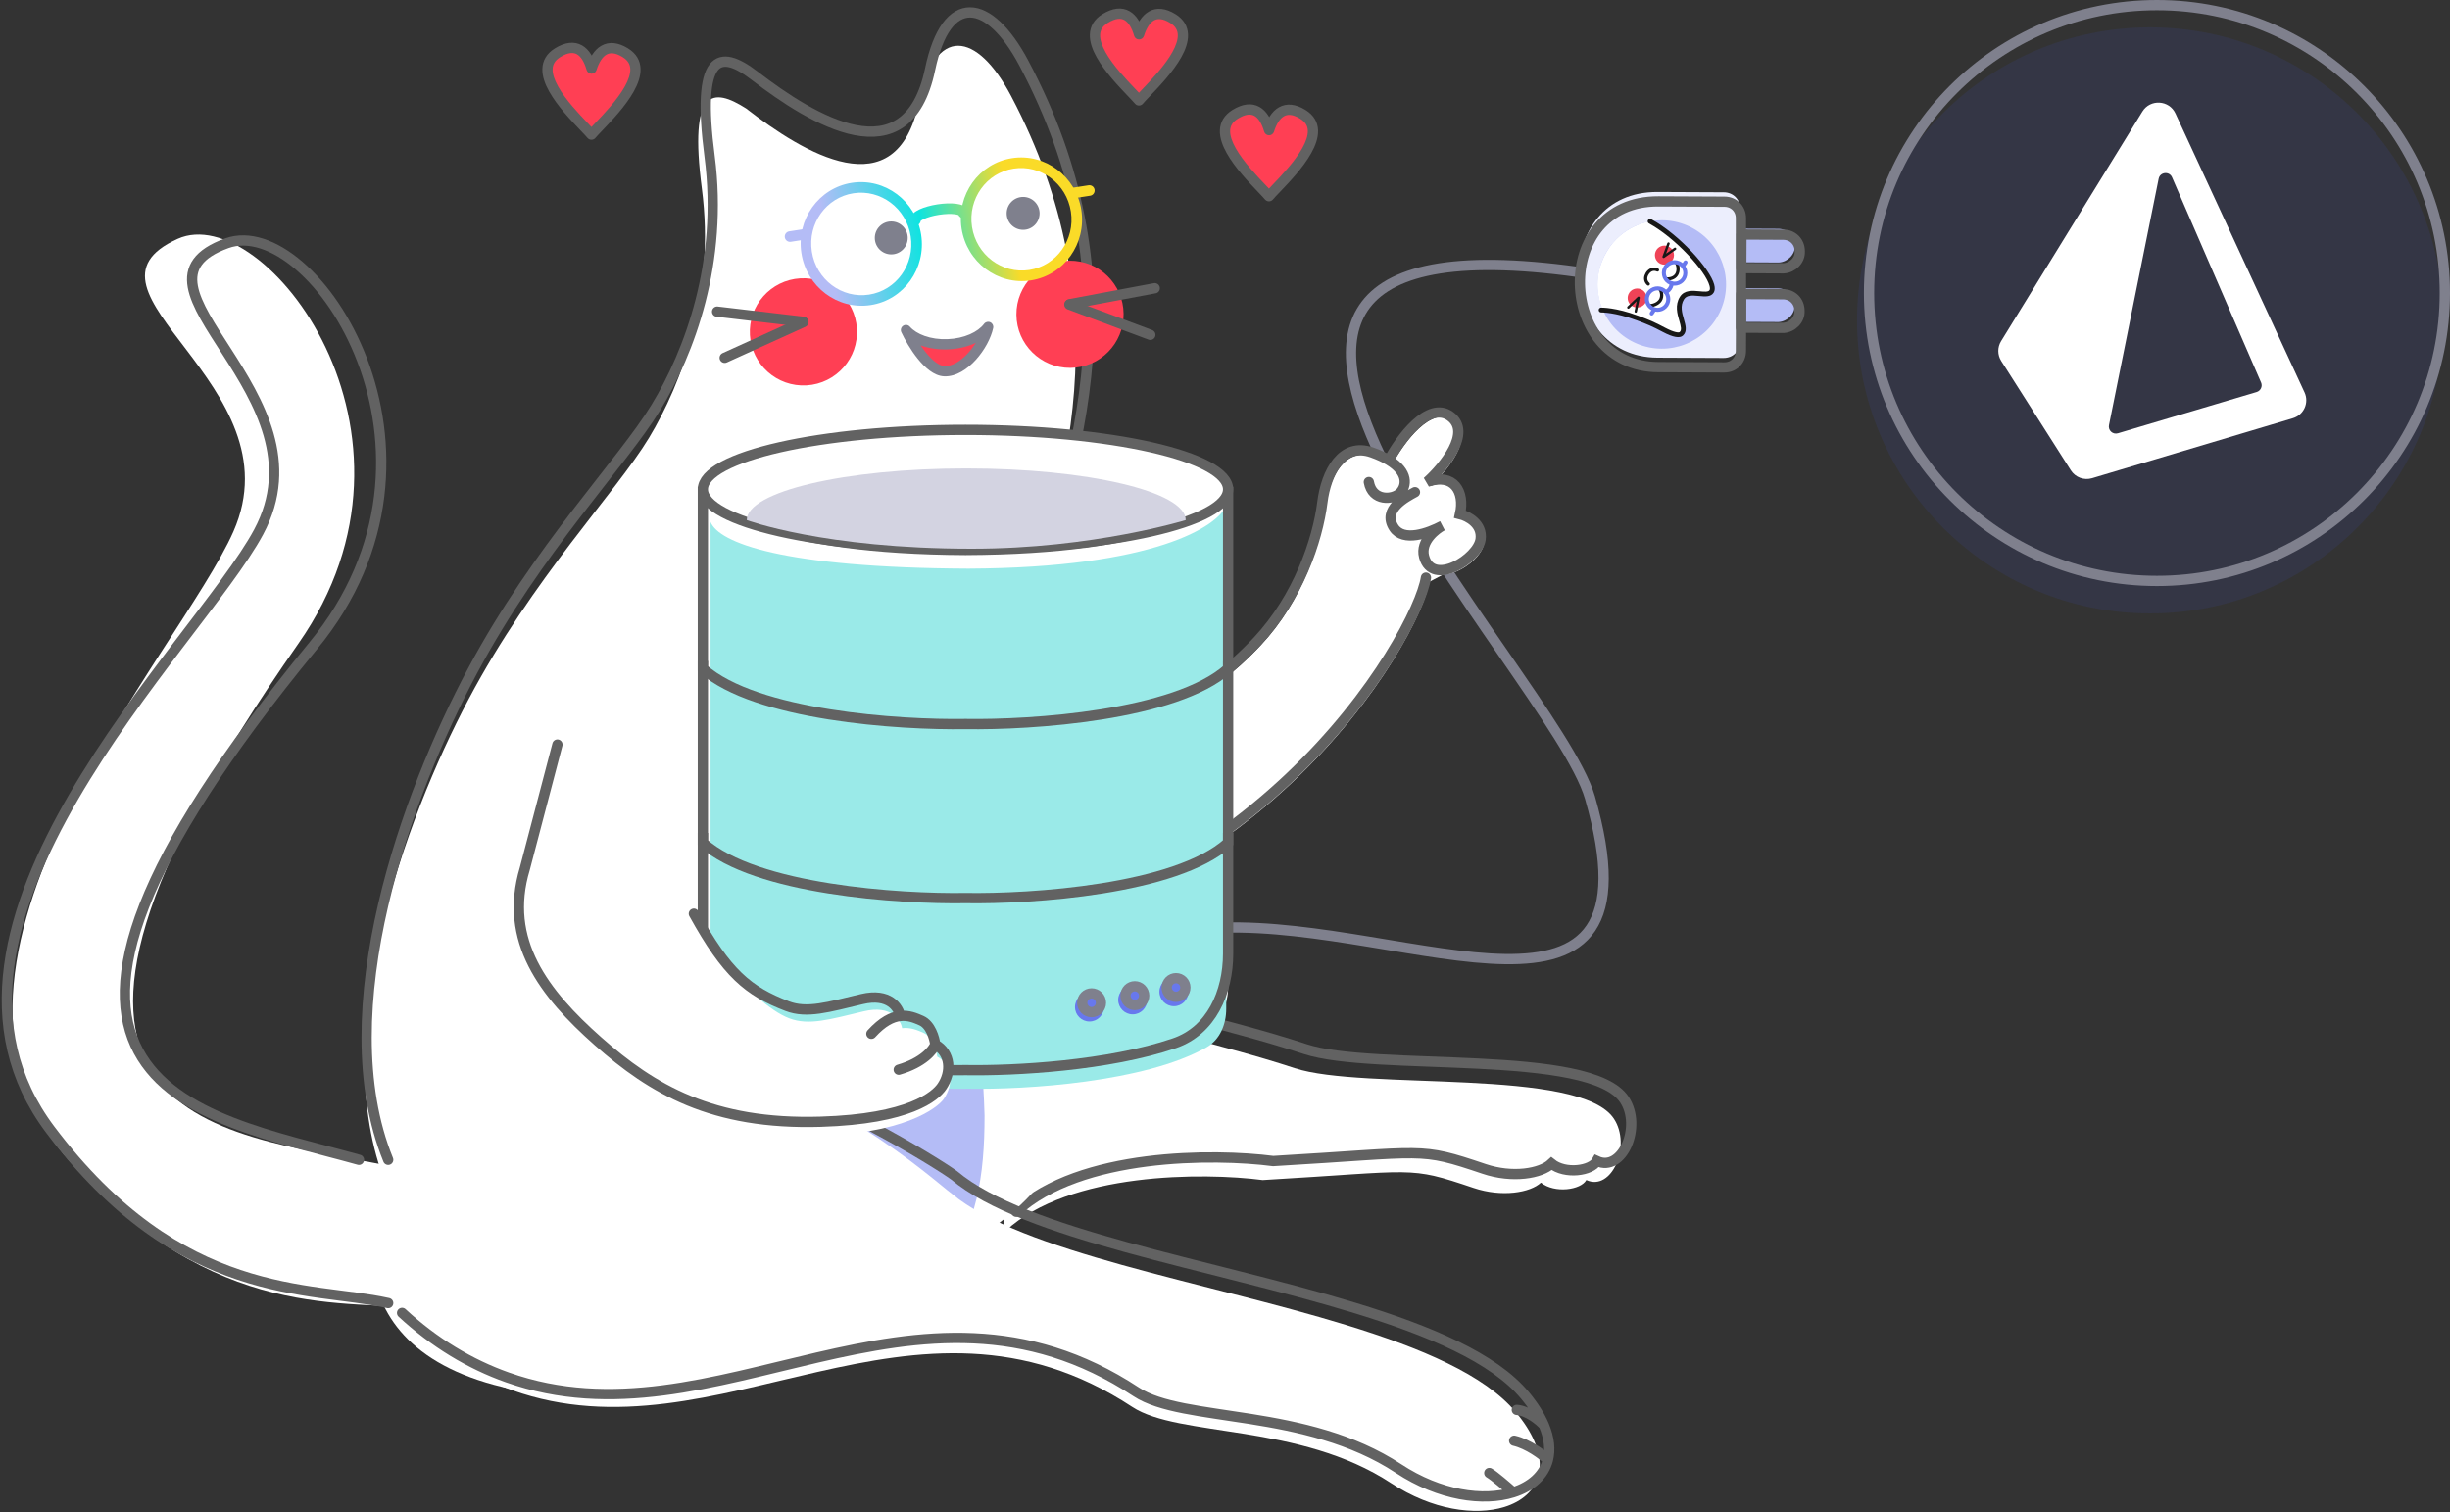 <svg width="358" height="221" viewBox="0 0 358 221" fill="none" xmlns="http://www.w3.org/2000/svg">
<rect x="0" y="0" width="358" height="221" fill="#333333" stroke="none"/>
<path d="M232.336 40C156.499 28.5 226.999 98 232.336 116.57C243.383 155 206.075 134.709 178.592 135.564L178.668 138.023" stroke="#7F808D" stroke-width="1.5" stroke-linecap="round"/>
<path d="M231.8 172.447C235.523 174.167 238.426 167.413 235.831 163.485C230.855 155.954 199.287 159.417 189.173 156.089C165.825 148.406 143.875 148.425 135.279 121.786L146.955 179.862C156.296 171.252 175.882 171.335 184.508 172.452C207.209 171.13 205.645 170.34 215.324 173.601C219.468 174.997 223.616 174.289 225.167 172.827C227.178 174.438 231.002 173.897 231.8 172.447Z" fill="white"/>
<path d="M259.831 42.151C261.21 42.157 262.239 43.196 262.233 44.575C262.313 45.868 261.188 46.983 259.895 47.063L253.69 47.034L253.713 42.123L259.831 42.151Z" fill="#B4BCF6"/>
<path d="M259.87 33.449C261.249 33.455 262.278 34.494 262.272 35.873C262.352 37.166 261.227 38.281 259.934 38.361L253.729 38.332L253.752 33.42L259.87 33.449Z" fill="#B4BCF6"/>
<path d="M254.28 30.522L254.27 32.762L254.287 47.671L254.277 49.912C254.27 51.291 253.231 52.32 251.853 52.314L242.201 52.269C227.364 52.199 226.501 27.98 242.227 28.053L251.878 28.098C252.568 28.101 253.17 28.362 253.599 28.795C254.027 29.228 254.283 29.832 254.28 30.522Z" fill="#ECEEFD"/>
<path d="M254.337 42.971L254.424 42.972M254.424 42.972L260.542 43C261.921 43.007 262.95 44.045 262.944 45.424C263.024 46.717 261.899 47.832 260.606 47.912L254.401 47.883L254.424 42.972Z" stroke="#626262" stroke-width="1.5" stroke-linejoin="round"/>
<path d="M254.378 34.269L254.465 34.269M254.465 34.269L260.583 34.298C261.962 34.304 262.991 35.343 262.985 36.722C263.065 38.015 261.94 39.13 260.647 39.21L254.442 39.181L254.465 34.269Z" stroke="#626262" stroke-width="1.5" stroke-linejoin="round"/>
<path d="M242.334 29.432L251.986 29.477C253.364 29.482 254.394 30.521 254.387 31.901L254.394 49.05L254.384 51.291C254.377 52.67 253.339 53.699 251.96 53.693L242.308 53.648C227.472 53.578 226.608 29.359 242.334 29.432Z" stroke="#626262" stroke-width="1.5"/>
<g clip-path="url(#clip0_4695_2644)">
<path d="M234.215 37.883C236.254 33.121 241.768 30.913 246.53 32.953C251.292 34.992 253.499 40.506 251.46 45.268C249.421 50.03 243.907 52.237 239.145 50.198C234.383 48.159 232.175 42.645 234.215 37.883Z" fill="#B4BCF6"/>
<path d="M234.201 45.302C234.201 45.302 236.037 45.218 239.237 46.412C240.947 47.05 241.664 47.36 243.18 48.163C243.989 48.59 245.264 49.138 245.702 48.741C246.77 47.776 244.563 45.52 245.789 43.538C246.766 41.956 249.479 43.604 250.135 42.539C251.064 41.03 245.676 34.836 241.112 32.337C241.112 32.337 237.01 32.923 234.762 36.804C232.812 40.17 233.355 43.285 234.201 45.302Z" fill="white"/>
<path d="M237.955 43.002C238.027 42.834 238.131 42.682 238.262 42.554C238.393 42.426 238.548 42.325 238.717 42.257C238.887 42.189 239.069 42.155 239.252 42.157C239.435 42.159 239.615 42.197 239.784 42.269C240.123 42.415 240.391 42.69 240.528 43.032C240.665 43.376 240.66 43.759 240.515 44.099C240.369 44.438 240.095 44.705 239.752 44.843C239.41 44.98 239.026 44.975 238.687 44.83C238.347 44.685 238.08 44.411 237.942 44.068C237.805 43.725 237.81 43.342 237.955 43.002Z" fill="#EF4357"/>
<path d="M241.934 36.738C242.08 36.399 242.354 36.131 242.697 35.994C243.039 35.857 243.423 35.861 243.762 36.006C243.93 36.078 244.082 36.182 244.21 36.313C244.338 36.444 244.439 36.599 244.507 36.769C244.575 36.938 244.608 37.12 244.606 37.303C244.604 37.486 244.566 37.666 244.494 37.834C244.422 38.002 244.318 38.155 244.187 38.283C244.056 38.411 243.901 38.511 243.732 38.58C243.562 38.648 243.38 38.682 243.197 38.679C243.014 38.677 242.834 38.639 242.665 38.567C242.326 38.421 242.058 38.147 241.921 37.804C241.784 37.461 241.789 37.078 241.934 36.738Z" fill="#EF4357"/>
<path d="M233.636 45.166C233.616 45.213 233.606 45.263 233.607 45.313C233.608 45.359 233.619 45.406 233.637 45.448C233.656 45.491 233.683 45.529 233.717 45.561C233.751 45.593 233.791 45.618 233.834 45.635C233.878 45.651 233.924 45.659 233.971 45.658C233.997 45.657 236.003 45.633 239.086 46.781C240.739 47.398 241.451 47.7 242.987 48.513C244.455 49.291 245.44 49.468 245.911 49.041C246.569 48.446 246.308 47.539 246.055 46.662C245.775 45.693 245.491 44.695 246.06 43.762C246.452 43.129 247.192 43.152 248.278 43.26C249.122 43.343 249.995 43.43 250.407 42.766C250.587 42.474 250.614 42.078 250.485 41.591C249.867 39.261 245.411 34.294 241.284 32.033C241.244 32.011 241.199 31.997 241.153 31.992C241.107 31.987 241.06 31.991 241.016 32.004C240.971 32.017 240.93 32.039 240.893 32.068C240.857 32.097 240.827 32.133 240.805 32.173C240.76 32.255 240.75 32.352 240.776 32.441C240.803 32.531 240.863 32.607 240.945 32.651C244.827 34.778 249.223 39.59 249.804 41.771C249.879 42.059 249.881 42.279 249.808 42.398C249.628 42.69 249.007 42.627 248.349 42.563C247.354 42.464 246.114 42.341 245.463 43.395C244.725 44.592 245.087 45.851 245.384 46.864C245.628 47.709 245.761 48.241 245.44 48.524C245.308 48.645 244.613 48.58 243.319 47.895C241.749 47.063 241.021 46.755 239.335 46.126C236.108 44.921 234.043 44.956 233.955 44.958C233.887 44.959 233.821 44.978 233.765 45.015C233.708 45.052 233.663 45.105 233.636 45.166Z" fill="#181818"/>
<path d="M237.776 44.869C237.762 44.901 237.758 44.936 237.765 44.97C237.771 45.004 237.787 45.035 237.81 45.06C237.826 45.077 237.846 45.091 237.867 45.101C237.888 45.11 237.912 45.116 237.935 45.116C237.959 45.117 237.982 45.113 238.004 45.105C238.026 45.096 238.046 45.083 238.063 45.067L239.148 44.025L238.846 45.48C238.841 45.503 238.841 45.526 238.845 45.549C238.85 45.572 238.858 45.594 238.871 45.613C238.884 45.632 238.9 45.649 238.92 45.662C238.939 45.675 238.96 45.684 238.983 45.689C239.006 45.694 239.029 45.694 239.052 45.69C239.075 45.685 239.096 45.676 239.116 45.664C239.135 45.651 239.152 45.635 239.165 45.615C239.178 45.596 239.187 45.574 239.191 45.552L239.606 43.546C239.614 43.509 239.61 43.471 239.594 43.437C239.578 43.402 239.552 43.374 239.519 43.356C239.486 43.338 239.449 43.33 239.412 43.335C239.374 43.34 239.34 43.356 239.312 43.382L237.807 44.809C237.793 44.827 237.782 44.847 237.776 44.869Z" fill="#181818"/>
<path d="M243.64 35.526L243.637 35.534L242.924 37.48C242.911 37.515 242.91 37.554 242.92 37.59C242.931 37.626 242.953 37.657 242.982 37.68C243.012 37.703 243.049 37.716 243.086 37.717C243.124 37.717 243.161 37.706 243.191 37.684L244.865 36.504C244.884 36.491 244.9 36.474 244.913 36.454C244.925 36.435 244.934 36.413 244.938 36.39C244.942 36.367 244.941 36.343 244.936 36.321C244.931 36.298 244.921 36.277 244.908 36.258C244.881 36.22 244.84 36.194 244.794 36.186C244.748 36.178 244.701 36.189 244.663 36.215L243.449 37.071L243.968 35.656C243.984 35.612 243.982 35.563 243.962 35.521C243.942 35.479 243.907 35.446 243.863 35.429C243.821 35.414 243.774 35.416 243.733 35.434C243.691 35.452 243.658 35.484 243.64 35.526Z" fill="#181818"/>
<path d="M240.359 40.121C240.235 40.381 240.2 40.675 240.261 40.957C240.321 41.239 240.474 41.493 240.694 41.679C240.717 41.7 240.744 41.715 240.773 41.725C240.803 41.735 240.834 41.74 240.864 41.738C240.895 41.736 240.925 41.728 240.953 41.715C240.981 41.701 241.006 41.682 241.026 41.659C241.047 41.636 241.063 41.609 241.073 41.58C241.083 41.55 241.087 41.52 241.085 41.489C241.083 41.458 241.075 41.428 241.062 41.4C241.048 41.372 241.029 41.347 241.006 41.327C240.635 41 240.606 40.547 240.916 40.078C241.226 39.608 241.653 39.469 242.104 39.674C242.161 39.698 242.226 39.699 242.284 39.676C242.342 39.653 242.388 39.608 242.412 39.55C242.437 39.493 242.438 39.428 242.415 39.37C242.391 39.313 242.346 39.266 242.289 39.242C241.627 38.942 240.947 39.162 240.51 39.813C240.451 39.911 240.401 40.014 240.359 40.121Z" fill="#181818"/>
<path d="M240.737 44.556C240.729 44.571 240.722 44.587 240.717 44.603C240.706 44.664 240.719 44.728 240.754 44.779C240.79 44.83 240.844 44.865 240.905 44.877C241.415 44.967 242.385 44.684 242.814 44.002C243.243 43.32 243.015 42.339 242.648 42.036C242.6 41.997 242.538 41.978 242.476 41.984C242.414 41.99 242.357 42.021 242.317 42.069C242.278 42.117 242.259 42.178 242.265 42.24C242.271 42.302 242.301 42.359 242.348 42.399C242.529 42.548 242.727 43.259 242.416 43.751C242.106 44.243 241.353 44.482 240.988 44.418C240.937 44.41 240.885 44.419 240.839 44.444C240.794 44.469 240.758 44.508 240.737 44.556Z" fill="#181818"/>
<path d="M243.259 40.652C243.25 40.672 243.245 40.693 243.242 40.715C243.238 40.745 243.24 40.777 243.248 40.806C243.256 40.836 243.27 40.864 243.289 40.889C243.308 40.913 243.331 40.934 243.358 40.949C243.385 40.964 243.414 40.974 243.445 40.978C243.883 41.038 244.748 40.944 245.191 40.242C245.592 39.602 245.471 38.616 245.096 38.193C245.075 38.17 245.05 38.152 245.022 38.138C244.994 38.125 244.964 38.118 244.933 38.116C244.902 38.115 244.871 38.12 244.842 38.13C244.812 38.141 244.786 38.157 244.763 38.178C244.74 38.199 244.721 38.224 244.707 38.252C244.694 38.281 244.686 38.311 244.685 38.342C244.683 38.373 244.688 38.405 244.699 38.434C244.71 38.463 244.726 38.49 244.747 38.513C244.973 38.768 245.095 39.521 244.795 39.998C244.477 40.501 243.814 40.558 243.507 40.519C243.457 40.511 243.406 40.52 243.361 40.544C243.316 40.568 243.28 40.606 243.259 40.652Z" fill="#181818"/>
<path d="M242.986 39.154C242.793 39.607 242.787 40.118 242.969 40.576C243.152 41.034 243.508 41.401 243.96 41.596C244.414 41.79 244.926 41.796 245.385 41.612C245.843 41.429 246.21 41.071 246.405 40.618C246.599 40.163 246.605 39.651 246.421 39.193C246.238 38.734 245.88 38.367 245.426 38.172C244.972 37.98 244.461 37.976 244.004 38.16C243.547 38.344 243.181 38.701 242.986 39.154ZM245.87 40.389C245.804 40.543 245.708 40.682 245.588 40.799C245.467 40.916 245.325 41.008 245.169 41.071C245.013 41.133 244.847 41.163 244.679 41.161C244.511 41.158 244.345 41.123 244.191 41.056C243.881 40.923 243.636 40.672 243.51 40.358C243.385 40.044 243.389 39.694 243.521 39.383C243.655 39.072 243.906 38.827 244.22 38.702C244.533 38.576 244.884 38.58 245.195 38.712C245.349 38.778 245.489 38.874 245.607 38.993C245.724 39.113 245.817 39.255 245.88 39.411C245.943 39.566 245.974 39.733 245.972 39.901C245.971 40.068 245.936 40.234 245.87 40.389Z" fill="#6878ED"/>
<path d="M240.497 42.974C240.303 43.428 240.297 43.94 240.481 44.398C240.664 44.857 241.022 45.224 241.475 45.419C241.93 45.612 242.442 45.618 242.9 45.435C243.359 45.251 243.726 44.894 243.921 44.44C244.115 43.986 244.121 43.473 243.937 43.014C243.754 42.556 243.396 42.189 242.942 41.994C242.488 41.8 241.975 41.794 241.517 41.978C241.058 42.161 240.691 42.52 240.497 42.974ZM243.381 44.209C243.247 44.519 242.996 44.764 242.682 44.889C242.368 45.015 242.018 45.011 241.707 44.879C241.396 44.745 241.151 44.494 241.026 44.18C240.9 43.867 240.904 43.516 241.037 43.205C241.17 42.894 241.421 42.649 241.735 42.523C242.049 42.397 242.4 42.401 242.711 42.534C243.022 42.667 243.266 42.919 243.392 43.233C243.517 43.547 243.513 43.898 243.381 44.209Z" fill="#6878ED"/>
<path d="M243.151 42.58C243.133 42.619 243.125 42.662 243.127 42.705C243.128 42.747 243.139 42.789 243.158 42.827C243.176 42.862 243.199 42.893 243.229 42.918C243.258 42.943 243.292 42.962 243.328 42.974C243.365 42.987 243.404 42.991 243.442 42.989C243.48 42.986 243.518 42.975 243.552 42.958C243.945 42.76 244.255 42.431 244.428 42.026C244.503 41.85 244.552 41.663 244.571 41.473C244.578 41.395 244.554 41.318 244.505 41.258C244.455 41.198 244.384 41.16 244.306 41.152C244.268 41.149 244.229 41.152 244.192 41.164C244.155 41.175 244.121 41.193 244.091 41.218C244.061 41.242 244.036 41.272 244.018 41.306C244 41.34 243.989 41.378 243.985 41.416C243.972 41.547 243.94 41.675 243.888 41.795C243.769 42.072 243.557 42.297 243.289 42.433C243.227 42.464 243.178 42.516 243.151 42.58Z" fill="#6878ED"/>
<path d="M245.778 38.607C245.752 38.669 245.747 38.739 245.766 38.804C245.785 38.869 245.825 38.925 245.881 38.964C245.946 39.007 246.025 39.023 246.101 39.007C246.178 38.992 246.245 38.947 246.288 38.882L246.536 38.507C246.557 38.475 246.572 38.439 246.579 38.401C246.587 38.363 246.587 38.325 246.579 38.287C246.571 38.249 246.556 38.213 246.535 38.181C246.513 38.15 246.486 38.122 246.454 38.101C246.389 38.058 246.31 38.042 246.234 38.057C246.157 38.073 246.09 38.118 246.047 38.182L245.799 38.558C245.791 38.574 245.784 38.59 245.778 38.607Z" fill="#6878ED"/>
<path d="M241.081 45.699C241.054 45.761 241.05 45.831 241.069 45.896C241.088 45.961 241.128 46.018 241.184 46.056C241.249 46.099 241.328 46.115 241.404 46.099C241.48 46.084 241.547 46.039 241.591 45.975L241.909 45.494C241.93 45.462 241.945 45.426 241.953 45.388C241.96 45.35 241.96 45.312 241.952 45.274C241.945 45.236 241.93 45.2 241.908 45.169C241.887 45.137 241.859 45.109 241.827 45.088C241.762 45.045 241.683 45.029 241.607 45.045C241.531 45.06 241.464 45.105 241.42 45.169L241.102 45.65C241.093 45.666 241.086 45.682 241.081 45.699Z" fill="#6878ED"/>
</g>
<path d="M200.951 66.735C196.612 65.206 194.263 69.598 193.71 74.046C193.027 79.543 190.187 87.93 184.241 94.289C168.982 110.607 139.798 118.608 127.236 115.075L129.053 139.926C183.511 136.533 207.581 93.194 208.845 85.032L210.937 83.931C213.329 83.963 216.577 81.368 216.832 79.419C217.128 77.156 214.947 76.035 213.82 75.757C214.562 72.432 212.908 69.697 209.034 71.02C211.488 68.807 215.599 63.795 212.408 61.45C209.218 59.106 205.088 64.752 203.422 67.868C202.768 67.471 201.953 67.089 200.951 66.735Z" fill="white"/>
<path d="M126.753 114.459C139.316 117.993 168.499 109.991 183.758 93.673C189.704 87.314 192.545 78.928 193.228 73.43C193.78 68.982 196.13 64.59 200.468 66.12C201.471 66.473 202.286 66.856 202.94 67.252M200.019 70.445C200.531 73.315 203.563 73.057 204.565 72.048C205.585 71.019 205.823 68.999 202.94 67.252M202.94 67.252C204.606 64.136 208.736 58.49 211.926 60.835C215.116 63.179 211.006 68.192 208.551 70.405C212.426 69.081 214.079 71.816 213.337 75.141C214.465 75.419 216.646 76.541 216.35 78.804C215.98 81.632 209.302 85.823 208.095 81.362C207.472 79.062 209.967 77.24 210.767 76.835C208.671 77.949 205.058 79.236 203.675 77.114C201.929 74.436 205.464 72.634 206.76 71.925" stroke="#626262" stroke-width="1.5" stroke-linecap="round"/>
<path d="M208.364 84.415C207.1 92.578 183.03 135.917 128.572 139.31" stroke="#626262" stroke-width="1.5" stroke-linecap="round"/>
<path d="M25.98 34.898C38.54 29.244 65.163 63.217 43.627 94.013C-5.485 164.243 31.365 165.38 56.486 170.293L62.388 191.336C50.781 189.7 31.506 193.761 9.955 169.419C-15.524 140.641 26.312 95.373 34.108 77.678C43.611 56.111 8.913 42.58 25.98 34.898Z" fill="white"/>
<path d="M136.816 119.003C145.412 145.642 167.362 145.623 190.71 153.306C200.824 156.634 232.392 153.172 237.368 160.703C239.963 164.63 237.06 171.384 233.337 169.664C232.539 171.114 228.715 171.655 226.704 170.045C225.154 171.507 221.005 172.214 216.861 170.818C207.183 167.558 208.746 168.348 186.045 169.67C177.419 168.552 157.833 168.469 148.492 177.08" stroke="#626262" stroke-width="1.5" stroke-linecap="round"/>
<path d="M147.756 14.047C142.748 4.546 136.614 3.628 134.267 14.952C130.994 30.742 117.378 22.319 109.016 15.846C104.173 12.776 100.64 12.773 102.556 27.547C104.546 42.88 99.685 55.949 94.838 63.975C89.992 72.001 77.873 84.441 68.483 102.161C59.094 119.882 47.668 151.425 56.395 173.055C51.322 184.545 52.308 206.848 96.834 204.141C123.521 191.092 165.036 176.232 152.492 159.66C138.836 133.982 143.316 106.393 147.799 93.953C155.973 71.269 164.056 44.971 147.756 14.047Z" fill="white"/>
<path d="M56.725 190.427L56.578 190.395C45.434 187.919 26.412 190.395 7.345 165.086C-15.195 135.166 28.872 94.355 37.79 77.749C48.66 57.51 16.007 41.706 33.161 35.542C45.786 31.005 69.042 66.063 45.786 94.355C-7.249 158.875 28.439 162.795 52.453 169.488M149.606 89.736C157.92 66.875 166.145 40.374 149.606 9.224C144.524 -0.347 138.295 -1.269 135.905 10.143C132.567 26.08 118.732 17.563 110.257 11.057C105.017 7.035 101.751 7.965 103.69 22.851C105.702 38.299 100.758 51.47 95.831 59.56C90.905 67.65 78.588 80.19 69.042 98.05C59.496 115.91 47.873 147.699 56.725 169.488" stroke="#626262" stroke-width="1.5" stroke-linecap="round"/>
<circle cx="7.831" cy="7.831" r="7.831" transform="matrix(-1 0.008 0.008 1 164.121 38.035)" fill="#FF3F54"/>
<path d="M168.089 48.931L156.258 44.506" stroke="#626262" stroke-width="1.5" stroke-linecap="round"/>
<path d="M168.735 42.122L156.32 44.45" stroke="#626262" stroke-width="1.5" stroke-linecap="round"/>
<circle cx="117.399" cy="48.496" r="7.831" transform="rotate(-3.443 117.399 48.496)" fill="#FF3F54"/>
<path d="M105.896 52.287L117.399 47.066" stroke="#626262" stroke-width="1.5" stroke-linecap="round"/>
<path d="M104.788 45.542L117.333 47.018" stroke="#626262" stroke-width="1.5" stroke-linecap="round"/>
<path d="M123.542 163.022C134.936 171.029 136.729 187.496 137.707 186.117C142.759 178.989 143.866 171.923 143.866 163.022C143.702 157.037 143.092 150.736 142.169 144.586C114.594 153.997 107.908 150.275 108.372 151.511C111.279 159.266 120.695 161.021 123.542 163.022Z" fill="#B4BCF6"/>
<circle cx="130.236" cy="34.771" r="2.406" fill="#7F808D"/>
<circle cx="149.504" cy="31.184" r="2.406" fill="#7F808D"/>
<path fill-rule="evenodd" clip-rule="evenodd" d="M114.681 34.69C114.616 34.269 114.905 33.875 115.326 33.81L117.667 33.45C118.088 33.385 118.483 33.674 118.547 34.095C118.612 34.517 118.323 34.911 117.902 34.975L115.561 35.336C115.14 35.401 114.746 35.112 114.681 34.69Z" fill="url(#paint0_linear_4695_2644)"/>
<path fill-rule="evenodd" clip-rule="evenodd" d="M156.079 28.317C156.014 27.895 156.303 27.501 156.724 27.436L159.065 27.076C159.486 27.011 159.881 27.3 159.945 27.721C160.01 28.143 159.721 28.537 159.3 28.602L156.959 28.962C156.538 29.027 156.144 28.738 156.079 28.317Z" fill="url(#paint1_linear_4695_2644)"/>
<path fill-rule="evenodd" clip-rule="evenodd" d="M124.712 28.242C120.739 28.854 117.997 32.654 118.629 36.761C119.261 40.868 123.02 43.667 126.992 43.055C130.965 42.444 133.707 38.644 133.075 34.537C132.443 30.43 128.685 27.631 124.712 28.242ZM117.103 36.996C116.346 32.079 119.629 27.463 124.477 26.716C129.325 25.97 133.844 29.385 134.601 34.302C135.358 39.218 132.075 43.835 127.227 44.581C122.379 45.327 117.86 41.912 117.103 36.996Z" fill="url(#paint2_linear_4695_2644)"/>
<path fill-rule="evenodd" clip-rule="evenodd" d="M148.118 24.639C144.145 25.25 141.403 29.05 142.035 33.157C142.668 37.264 146.426 40.063 150.399 39.452C154.372 38.84 157.114 35.04 156.481 30.933C155.849 26.826 152.091 24.027 148.118 24.639ZM140.51 33.392C139.753 28.475 143.035 23.859 147.883 23.113C152.731 22.366 157.25 25.781 158.007 30.698C158.764 35.615 155.482 40.231 150.634 40.977C145.786 41.724 141.267 38.309 140.51 33.392Z" fill="url(#paint3_linear_4695_2644)"/>
<path fill-rule="evenodd" clip-rule="evenodd" d="M134.538 32.281C134.492 32.61 134.236 32.884 133.891 32.937C133.47 33.002 133.076 32.713 133.011 32.291C132.93 31.769 133.239 31.382 133.459 31.175C133.702 30.948 134.022 30.759 134.36 30.602C135.046 30.284 135.975 30.02 136.989 29.864C138.003 29.708 138.968 29.68 139.718 29.778C140.087 29.826 140.45 29.909 140.749 30.053C141.021 30.183 141.432 30.46 141.513 30.982C141.578 31.404 141.289 31.798 140.867 31.863C140.522 31.916 140.196 31.732 140.053 31.432C139.955 31.391 139.781 31.343 139.519 31.308C138.95 31.235 138.136 31.25 137.224 31.39C136.311 31.53 135.531 31.761 135.01 32.003C134.77 32.114 134.619 32.212 134.538 32.281ZM134.483 32.336C134.483 32.336 134.485 32.333 134.49 32.327C134.486 32.332 134.483 32.336 134.483 32.336ZM140.122 31.467C140.122 31.467 140.118 31.465 140.112 31.461C140.119 31.465 140.122 31.467 140.122 31.467Z" fill="url(#paint4_linear_4695_2644)"/>
<path d="M144.395 47.775C143.335 49.186 141.099 50.211 138.477 50.31C135.855 50.409 133.547 49.557 132.384 48.23C133.304 50.199 135.714 54.16 137.998 54.248C140.853 54.36 143.816 50.469 144.395 47.775Z" fill="#FF3F54"/>
<path d="M144.395 47.775L143.795 47.325C144.006 47.043 144.385 46.946 144.706 47.093C145.026 47.239 145.202 47.588 145.128 47.932L144.395 47.775ZM132.384 48.23L131.705 48.547C131.547 48.209 131.662 47.806 131.974 47.602C132.287 47.398 132.702 47.455 132.948 47.735L132.384 48.23ZM137.998 54.248L137.969 54.998L137.998 54.248ZM138.448 49.56C140.929 49.466 142.915 48.497 143.795 47.325L144.994 48.225C143.756 49.875 141.269 50.955 138.505 51.059L138.448 49.56ZM132.948 47.735C133.915 48.838 135.968 49.654 138.448 49.56L138.505 51.059C135.741 51.164 133.18 50.276 131.82 48.724L132.948 47.735ZM133.064 47.912C133.505 48.857 134.308 50.285 135.264 51.474C135.742 52.069 136.24 52.581 136.732 52.944C137.229 53.311 137.664 53.485 138.027 53.499L137.969 54.998C137.19 54.968 136.467 54.613 135.841 54.151C135.21 53.685 134.62 53.067 134.095 52.414C133.045 51.109 132.183 49.571 131.705 48.547L133.064 47.912ZM138.027 53.499C139.119 53.542 140.374 52.8 141.493 51.561C142.593 50.343 143.405 48.812 143.661 47.617L145.128 47.932C144.805 49.433 143.846 51.194 142.606 52.566C141.386 53.918 139.732 55.067 137.969 54.998L138.027 53.499Z" fill="#7F808D"/>
<path d="M196.796 193.659C207.662 196.998 216.941 200.919 221.47 206.336C222.741 207.857 223.638 209.29 224.209 210.62C225.015 212.497 225.17 214.167 224.812 215.585C224.248 217.819 222.408 219.426 219.823 220.226C215.549 221.548 209.241 220.664 203.298 216.757C189.864 207.925 172.262 210.08 165.452 205.603C133.319 184.479 105.095 213.916 74.831 203.154C69.42 201.231 64.259 198.122 59.614 193.843L102.088 156.681C119.334 156.752 136.657 172.689 139.073 174.438C149.296 182.996 175.964 187.258 196.796 193.659Z" fill="white"/>
<path d="M102.705 97.305V70.741C103.923 73.764 113.303 79.844 141.08 79.974C168.856 79.844 178.237 73.764 179.455 70.741V97.305C171.78 104.173 150.674 105.567 141.08 105.405C131.486 105.567 110.38 104.173 102.705 97.305Z" fill="white"/>
<path d="M102.705 122.745V96.18C103.923 99.203 113.303 105.283 141.08 105.413C168.856 105.283 178.237 99.203 179.455 96.18V122.745C171.78 129.612 150.674 131.006 141.08 130.844C131.486 131.006 110.38 129.612 102.705 122.745Z" fill="white"/>
<path d="M102.705 144.295V121.316C103.923 124.339 113.303 130.419 141.08 130.549C168.856 130.419 178.237 124.339 179.455 121.316V144.295C179.455 146.576 178.516 148.813 176.523 149.923C167.346 155.032 149.635 156.124 141.08 155.979C132.524 156.124 114.814 155.032 105.637 149.923C103.644 148.813 102.705 146.576 102.705 144.295Z" fill="white"/>
<path d="M141.504 83.102C114.234 82.972 105.024 79.298 103.828 76.275V99.308V125.872V147.423C103.828 149.704 104.75 151.941 106.707 153.051C115.717 158.16 133.105 159.252 141.504 159.107C149.903 159.252 167.291 158.16 176.301 153.051C178.258 151.941 179.18 149.704 179.18 147.423V124.444V100.433V73.869C177.984 76.892 168.774 82.972 141.504 83.102Z" fill="#9AEAE8"/>
<path d="M102.705 97.706V71.141C103.923 74.165 113.304 80.244 141.08 80.374C168.857 80.244 178.237 74.165 179.456 71.141V97.706C171.781 104.574 150.674 105.967 141.08 105.805C131.487 105.967 110.38 104.574 102.705 97.706Z" stroke="#626262" stroke-width="1.5"/>
<path d="M102.705 96.579V123.144C110.38 130.012 131.487 131.405 141.08 131.243C150.674 131.405 171.781 130.012 179.456 123.144V96.579" stroke="#626262" stroke-width="1.5"/>
<path d="M102.705 121.717V139.34C102.705 145.03 105.167 150.612 110.55 152.454C120.176 155.747 133.875 156.502 141.08 156.381C148.286 156.502 161.985 155.747 171.611 152.454C176.994 150.612 179.456 145.03 179.456 139.34V121.717" stroke="#626262" stroke-width="1.5"/>
<ellipse cx="141.08" cy="71.51" rx="38.375" ry="8.693" fill="white" stroke="#626262" stroke-width="1.5"/>
<path d="M173.262 76.003C173.262 76.003 159.71 80.192 141.998 80.192C120.341 80.192 109.121 76.003 109.121 76.003C109.121 71.834 123.479 68.455 141.191 68.455C158.903 68.455 173.262 71.834 173.262 76.003Z" fill="#D3D3E1"/>
<circle cx="2.118" cy="2.118" r="2.118" transform="matrix(-1 0 0 1 173.654 142.81)" fill="#6878ED"/>
<circle cx="2.118" cy="2.118" r="2.118" transform="matrix(-1 0 0 1 167.633 144)" fill="#6878ED"/>
<circle cx="2.118" cy="2.118" r="2.118" transform="matrix(-1 0 0 1 161.318 145.041)" fill="#6878ED"/>
<circle cx="2.118" cy="2.118" r="1.368" transform="matrix(-1 0 0 1 173.963 142.193)" fill="#6878ED" stroke="#7F808D" stroke-width="1.5"/>
<circle cx="2.118" cy="2.118" r="1.368" transform="matrix(-1 0 0 1 167.943 143.381)" fill="#6878ED" stroke="#7F808D" stroke-width="1.5"/>
<circle cx="2.118" cy="2.118" r="1.368" transform="matrix(-1 0 0 1 161.627 144.422)" fill="#6878ED" stroke="#7F808D" stroke-width="1.5"/>
<path d="M58.755 191.864C63.447 196.205 68.668 199.351 74.147 201.289C104.792 212.13 133.536 182.013 166.034 203.406C172.921 207.94 190.779 205.67 204.366 214.615C210.376 218.571 216.77 219.446 221.109 218.081M221.109 218.081C220.247 217.31 218.342 215.666 217.619 215.257M221.109 218.081C223.734 217.255 225.607 215.61 226.188 213.33M226.188 213.33C225.397 212.599 223.303 211.016 221.253 210.539M226.188 213.33C226.557 211.884 226.406 210.183 225.597 208.273M225.597 208.273C225.024 206.92 224.12 205.463 222.837 203.918C218.267 198.417 208.874 194.46 197.869 191.103C176.77 184.666 149.745 180.434 139.413 171.755C136.971 169.983 120.453 159.558 101.982 153.814M225.597 208.273C224.972 207.591 223.305 206.188 221.64 206.035" stroke="#626262" stroke-width="1.5" stroke-linecap="round"/>
<path d="M118.817 165.936C108.413 165.99 94.052 160.292 85.135 150.478C76.218 140.664 79.737 131.857 79.737 131.857C85.453 126.678 98.79 120.743 99.257 126.202C100 134.877 109.615 146.63 115.327 148.812C118.212 149.914 121.269 148.965 126.239 147.782C130.214 146.837 131.616 149.035 131.82 150.253C133.048 150.111 134.065 150.548 134.927 150.929C136.282 151.529 136.843 153.498 136.954 154.408C139.24 155.677 139.361 158.468 137.921 160.577C136.983 161.949 131.821 165.868 118.817 165.936Z" fill="white"/>
<path d="M136.662 152.629C138.948 153.897 139.07 156.688 137.629 158.797C136.692 160.17 132.928 163.534 119.93 163.925C104.06 164.404 95.277 159.157 87.386 152.166C79.494 145.175 73.522 137.436 76.685 126.956L81.453 108.809M136.662 152.629C136.373 153.428 134.9 155.285 131.326 156.322M136.662 152.629C136.551 151.719 135.991 149.749 134.635 149.15C133.773 148.768 132.756 148.331 131.528 148.473M131.528 148.473C130.342 148.61 128.959 149.288 127.328 151.078M131.528 148.473C131.324 147.256 129.923 145.057 125.947 146.003C120.978 147.185 117.921 148.135 115.035 147.032C109.323 144.85 106.206 142.233 101.39 133.524" stroke="#626262" stroke-width="1.5" stroke-linecap="round"/>
<circle cx="42.821" cy="42.821" r="42.821" transform="matrix(-1 0 0 1 357 4)" fill="#343645"/>
<path fill-rule="evenodd" clip-rule="evenodd" d="M292.427 52.752C291.866 51.869 291.857 50.745 292.405 49.854L313.048 16.308C314.196 14.442 316.969 14.605 317.888 16.592L336.746 57.347C337.446 58.859 336.641 60.638 335.04 61.117L305.704 69.884C304.524 70.237 303.252 69.764 302.593 68.727L292.427 52.752ZM315.43 26.116C315.629 25.129 316.986 24.987 317.387 25.911L330.395 55.898C330.64 56.463 330.335 57.114 329.743 57.29L309.475 63.318C308.73 63.539 308.016 62.891 308.169 62.131L315.43 26.116Z" fill="white"/>
<circle cx="42.821" cy="42.821" r="42.071" transform="matrix(-1 0 0 1 358 0)" stroke="#7F808D" stroke-width="1.5"/>
<path fill-rule="evenodd" clip-rule="evenodd" d="M86.427 19.672C86.426 19.673 86.426 19.674 86.425 19.676C86.191 19.394 85.811 18.997 85.352 18.516C82.713 15.754 77.42 10.211 81.482 7.707C84.135 6.071 85.7 7.453 86.442 10.022C87.233 7.53 88.812 6.129 91.371 7.707C95.433 10.211 90.14 15.754 87.501 18.516C87.042 18.997 86.663 19.394 86.428 19.676C86.427 19.674 86.427 19.673 86.427 19.672Z" fill="#FF3F54"/>
<path d="M86.425 19.676L85.85 20.156C86.033 20.377 86.327 20.473 86.605 20.404C86.884 20.335 87.099 20.113 87.159 19.833L86.425 19.676ZM86.427 19.672L87.151 19.476C87.061 19.142 86.753 18.913 86.407 18.922C86.061 18.931 85.766 19.176 85.693 19.514L86.427 19.672ZM85.352 18.516L84.809 19.034L84.809 19.034L85.352 18.516ZM81.482 7.707L81.876 8.345L81.876 8.345L81.482 7.707ZM86.442 10.022L85.722 10.23C85.813 10.547 86.102 10.768 86.432 10.772C86.763 10.776 87.057 10.564 87.157 10.249L86.442 10.022ZM91.371 7.707L90.977 8.345L90.977 8.345L91.371 7.707ZM87.501 18.516L86.959 17.998L86.959 17.998L87.501 18.516ZM86.428 19.676L85.704 19.871C85.776 20.142 85.994 20.349 86.267 20.409C86.54 20.468 86.825 20.371 87.004 20.156L86.428 19.676ZM87.159 19.833C87.159 19.832 87.159 19.831 87.159 19.831C87.159 19.83 87.16 19.829 87.16 19.828L85.693 19.514C85.693 19.515 85.693 19.516 85.693 19.517C85.692 19.517 85.692 19.518 85.692 19.519L87.159 19.833ZM84.809 19.034C85.278 19.524 85.635 19.899 85.85 20.156L87.002 19.196C86.746 18.89 86.345 18.47 85.894 17.998L84.809 19.034ZM81.089 7.068C79.874 7.817 79.296 8.855 79.253 10.036C79.211 11.154 79.651 12.313 80.25 13.381C81.451 15.524 83.506 17.669 84.809 19.034L85.894 17.998C84.559 16.601 82.649 14.594 81.559 12.648C81.012 11.673 80.725 10.804 80.752 10.092C80.776 9.443 81.059 8.849 81.876 8.345L81.089 7.068ZM87.163 9.814C86.773 8.466 86.122 7.243 85.049 6.635C83.907 5.988 82.547 6.169 81.089 7.068L81.876 8.345C83.071 7.609 83.819 7.663 84.309 7.94C84.867 8.256 85.369 9.009 85.722 10.23L87.163 9.814ZM87.157 10.249C87.532 9.067 88.047 8.314 88.615 7.989C89.113 7.705 89.844 7.647 90.977 8.345L91.764 7.068C90.338 6.189 89 6.042 87.871 6.687C86.813 7.291 86.143 8.485 85.727 9.795L87.157 10.249ZM90.977 8.345C91.794 8.849 92.078 9.443 92.102 10.092C92.128 10.804 91.841 11.673 91.295 12.648C90.204 14.594 88.294 16.601 86.959 17.998L88.044 19.034C89.347 17.669 91.403 15.524 92.603 13.381C93.202 12.313 93.642 11.154 93.601 10.036C93.557 8.855 92.979 7.817 91.764 7.068L90.977 8.345ZM86.959 17.998C86.508 18.47 86.107 18.89 85.852 19.196L87.004 20.156C87.218 19.899 87.576 19.524 88.044 19.034L86.959 17.998ZM87.152 19.481C87.151 19.478 87.152 19.48 87.151 19.476L85.702 19.867C85.703 19.867 85.703 19.868 85.703 19.868C85.703 19.869 85.703 19.87 85.704 19.871L87.152 19.481Z" fill="#626262"/>
<path fill-rule="evenodd" clip-rule="evenodd" d="M166.426 14.671C166.426 14.673 166.426 14.674 166.426 14.676C166.191 14.394 165.812 13.997 165.352 13.516C162.714 10.754 157.42 5.211 161.482 2.707C164.136 1.071 165.7 2.453 166.442 5.022C167.233 2.53 168.812 1.129 171.371 2.707C175.433 5.211 170.14 10.754 167.501 13.516C167.042 13.997 166.663 14.394 166.428 14.676C166.427 14.674 166.427 14.673 166.426 14.671Z" fill="#FF3F54"/>
<path d="M166.426 14.676L165.85 15.156C166.033 15.377 166.327 15.473 166.605 15.404C166.884 15.335 167.099 15.114 167.159 14.833L166.426 14.676ZM166.426 14.671L167.151 14.476C167.061 14.142 166.753 13.913 166.407 13.922C166.061 13.931 165.766 14.176 165.693 14.514L166.426 14.671ZM165.352 13.516L164.809 14.034L164.809 14.034L165.352 13.516ZM161.482 2.707L161.876 3.345L161.876 3.345L161.482 2.707ZM166.442 5.022L165.722 5.23C165.813 5.548 166.102 5.768 166.432 5.772C166.763 5.776 167.057 5.564 167.157 5.249L166.442 5.022ZM171.371 2.707L170.977 3.345L170.977 3.345L171.371 2.707ZM167.501 13.516L166.959 12.998L166.959 12.998L167.501 13.516ZM166.428 14.676L165.704 14.871C165.776 15.142 165.994 15.349 166.267 15.409C166.54 15.468 166.824 15.371 167.004 15.156L166.428 14.676ZM167.159 14.833C167.159 14.832 167.159 14.832 167.159 14.831C167.16 14.83 167.16 14.829 167.16 14.829L165.693 14.514C165.693 14.515 165.693 14.516 165.693 14.517C165.693 14.517 165.692 14.518 165.692 14.519L167.159 14.833ZM164.809 14.034C165.278 14.524 165.635 14.899 165.85 15.156L167.002 14.196C166.746 13.889 166.345 13.47 165.894 12.998L164.809 14.034ZM161.089 2.068C159.874 2.817 159.296 3.855 159.253 5.036C159.211 6.154 159.651 7.313 160.25 8.381C161.451 10.524 163.506 12.669 164.809 14.034L165.894 12.998C164.559 11.601 162.649 9.594 161.559 7.648C161.012 6.673 160.725 5.804 160.752 5.092C160.776 4.443 161.059 3.849 161.876 3.345L161.089 2.068ZM167.163 4.814C166.773 3.466 166.122 2.243 165.049 1.635C163.907 0.988 162.547 1.169 161.089 2.068L161.876 3.345C163.071 2.609 163.819 2.663 164.309 2.94C164.867 3.256 165.369 4.009 165.722 5.23L167.163 4.814ZM167.157 5.249C167.532 4.067 168.047 3.314 168.615 2.989C169.113 2.705 169.844 2.647 170.977 3.345L171.764 2.068C170.338 1.189 169 1.042 167.871 1.687C166.813 2.291 166.143 3.485 165.727 4.795L167.157 5.249ZM170.977 3.345C171.794 3.849 172.078 4.443 172.102 5.092C172.128 5.804 171.841 6.673 171.295 7.648C170.204 9.594 168.294 11.601 166.959 12.998L168.044 14.034C169.347 12.669 171.403 10.524 172.603 8.381C173.202 7.313 173.642 6.154 173.601 5.036C173.557 3.855 172.979 2.817 171.764 2.068L170.977 3.345ZM166.959 12.998C166.508 13.47 166.107 13.889 165.852 14.196L167.004 15.156C167.218 14.899 167.575 14.524 168.044 14.034L166.959 12.998ZM167.152 14.481C167.151 14.478 167.152 14.48 167.151 14.476L165.702 14.867C165.702 14.867 165.703 14.868 165.703 14.868C165.703 14.869 165.703 14.87 165.704 14.871L167.152 14.481Z" fill="#626262"/>
<path fill-rule="evenodd" clip-rule="evenodd" d="M185.426 28.672C185.426 28.673 185.426 28.674 185.426 28.676C185.191 28.394 184.812 27.997 184.352 27.516C181.714 24.754 176.42 19.211 180.482 16.707C183.136 15.071 184.7 16.453 185.442 19.022C186.233 16.53 187.812 15.129 190.371 16.707C194.433 19.211 189.14 24.754 186.501 27.516C186.042 27.997 185.663 28.394 185.428 28.676C185.427 28.674 185.427 28.673 185.426 28.672Z" fill="#FF3F54"/>
<path d="M185.426 28.676L184.85 29.156C185.033 29.377 185.327 29.473 185.605 29.404C185.884 29.335 186.099 29.113 186.159 28.833L185.426 28.676ZM185.426 28.672L186.151 28.476C186.061 28.142 185.753 27.913 185.407 27.922C185.061 27.931 184.766 28.176 184.693 28.514L185.426 28.672ZM184.352 27.516L183.809 28.034L183.809 28.034L184.352 27.516ZM180.482 16.707L180.876 17.345L180.876 17.345L180.482 16.707ZM185.442 19.022L184.722 19.23C184.813 19.547 185.102 19.767 185.432 19.772C185.763 19.776 186.057 19.564 186.157 19.249L185.442 19.022ZM190.371 16.707L189.977 17.345L189.977 17.345L190.371 16.707ZM186.501 27.516L185.959 26.998L185.959 26.998L186.501 27.516ZM185.428 28.676L184.704 28.871C184.776 29.142 184.994 29.349 185.267 29.409C185.54 29.468 185.824 29.371 186.004 29.156L185.428 28.676ZM186.159 28.833C186.159 28.832 186.159 28.831 186.159 28.831C186.16 28.83 186.16 28.829 186.16 28.828L184.693 28.514C184.693 28.515 184.693 28.516 184.693 28.517C184.693 28.517 184.692 28.518 184.692 28.519L186.159 28.833ZM183.809 28.034C184.278 28.524 184.635 28.899 184.85 29.156L186.002 28.196C185.746 27.89 185.345 27.47 184.894 26.998L183.809 28.034ZM180.089 16.068C178.874 16.817 178.296 17.855 178.253 19.036C178.211 20.154 178.651 21.313 179.25 22.381C180.451 24.524 182.506 26.669 183.809 28.034L184.894 26.998C183.559 25.601 181.649 23.594 180.559 21.648C180.012 20.673 179.725 19.804 179.752 19.092C179.776 18.443 180.059 17.849 180.876 17.345L180.089 16.068ZM186.163 18.814C185.773 17.466 185.122 16.243 184.049 15.635C182.907 14.988 181.547 15.169 180.089 16.068L180.876 17.345C182.071 16.609 182.819 16.663 183.309 16.94C183.867 17.256 184.369 18.009 184.722 19.23L186.163 18.814ZM186.157 19.249C186.532 18.067 187.047 17.314 187.615 16.989C188.113 16.705 188.844 16.647 189.977 17.345L190.764 16.069C189.338 15.189 188 15.042 186.871 15.687C185.813 16.291 185.143 17.485 184.727 18.795L186.157 19.249ZM189.977 17.345C190.794 17.849 191.078 18.443 191.102 19.092C191.128 19.804 190.841 20.673 190.295 21.648C189.204 23.594 187.294 25.601 185.959 26.998L187.044 28.034C188.347 26.669 190.403 24.524 191.603 22.381C192.202 21.313 192.642 20.154 192.601 19.036C192.557 17.855 191.979 16.817 190.764 16.069L189.977 17.345ZM185.959 26.998C185.508 27.47 185.107 27.89 184.852 28.196L186.004 29.156C186.218 28.899 186.575 28.524 187.044 28.034L185.959 26.998ZM186.152 28.481C186.151 28.478 186.152 28.48 186.151 28.476L184.702 28.867C184.702 28.867 184.703 28.868 184.703 28.868C184.703 28.869 184.703 28.87 184.704 28.871L186.152 28.481Z" fill="#626262"/>
<defs>
<linearGradient id="paint0_linear_4695_2644" x1="121.251" y1="38.054" x2="148.01" y2="33.423" gradientUnits="userSpaceOnUse">
<stop stop-color="#B4BCF6"/>
<stop offset="0.516" stop-color="#0DE4E0"/>
<stop offset="1" stop-color="#FADB28"/>
</linearGradient>
<linearGradient id="paint1_linear_4695_2644" x1="121.251" y1="38.054" x2="148.01" y2="33.423" gradientUnits="userSpaceOnUse">
<stop stop-color="#B4BCF6"/>
<stop offset="0.516" stop-color="#0DE4E0"/>
<stop offset="1" stop-color="#FADB28"/>
</linearGradient>
<linearGradient id="paint2_linear_4695_2644" x1="121.251" y1="38.054" x2="148.01" y2="33.423" gradientUnits="userSpaceOnUse">
<stop stop-color="#B4BCF6"/>
<stop offset="0.516" stop-color="#0DE4E0"/>
<stop offset="1" stop-color="#FADB28"/>
</linearGradient>
<linearGradient id="paint3_linear_4695_2644" x1="121.251" y1="38.054" x2="148.01" y2="33.423" gradientUnits="userSpaceOnUse">
<stop stop-color="#B4BCF6"/>
<stop offset="0.516" stop-color="#0DE4E0"/>
<stop offset="1" stop-color="#FADB28"/>
</linearGradient>
<linearGradient id="paint4_linear_4695_2644" x1="121.251" y1="38.054" x2="148.01" y2="33.423" gradientUnits="userSpaceOnUse">
<stop stop-color="#B4BCF6"/>
<stop offset="0.516" stop-color="#0DE4E0"/>
<stop offset="1" stop-color="#FADB28"/>
</linearGradient>
<clipPath id="clip0_4695_2644">
<rect width="18.759" height="18.759" fill="white" transform="matrix(0.394 -0.919 -0.919 -0.394 247.768 53.891)"/>
</clipPath>
</defs>
</svg>
